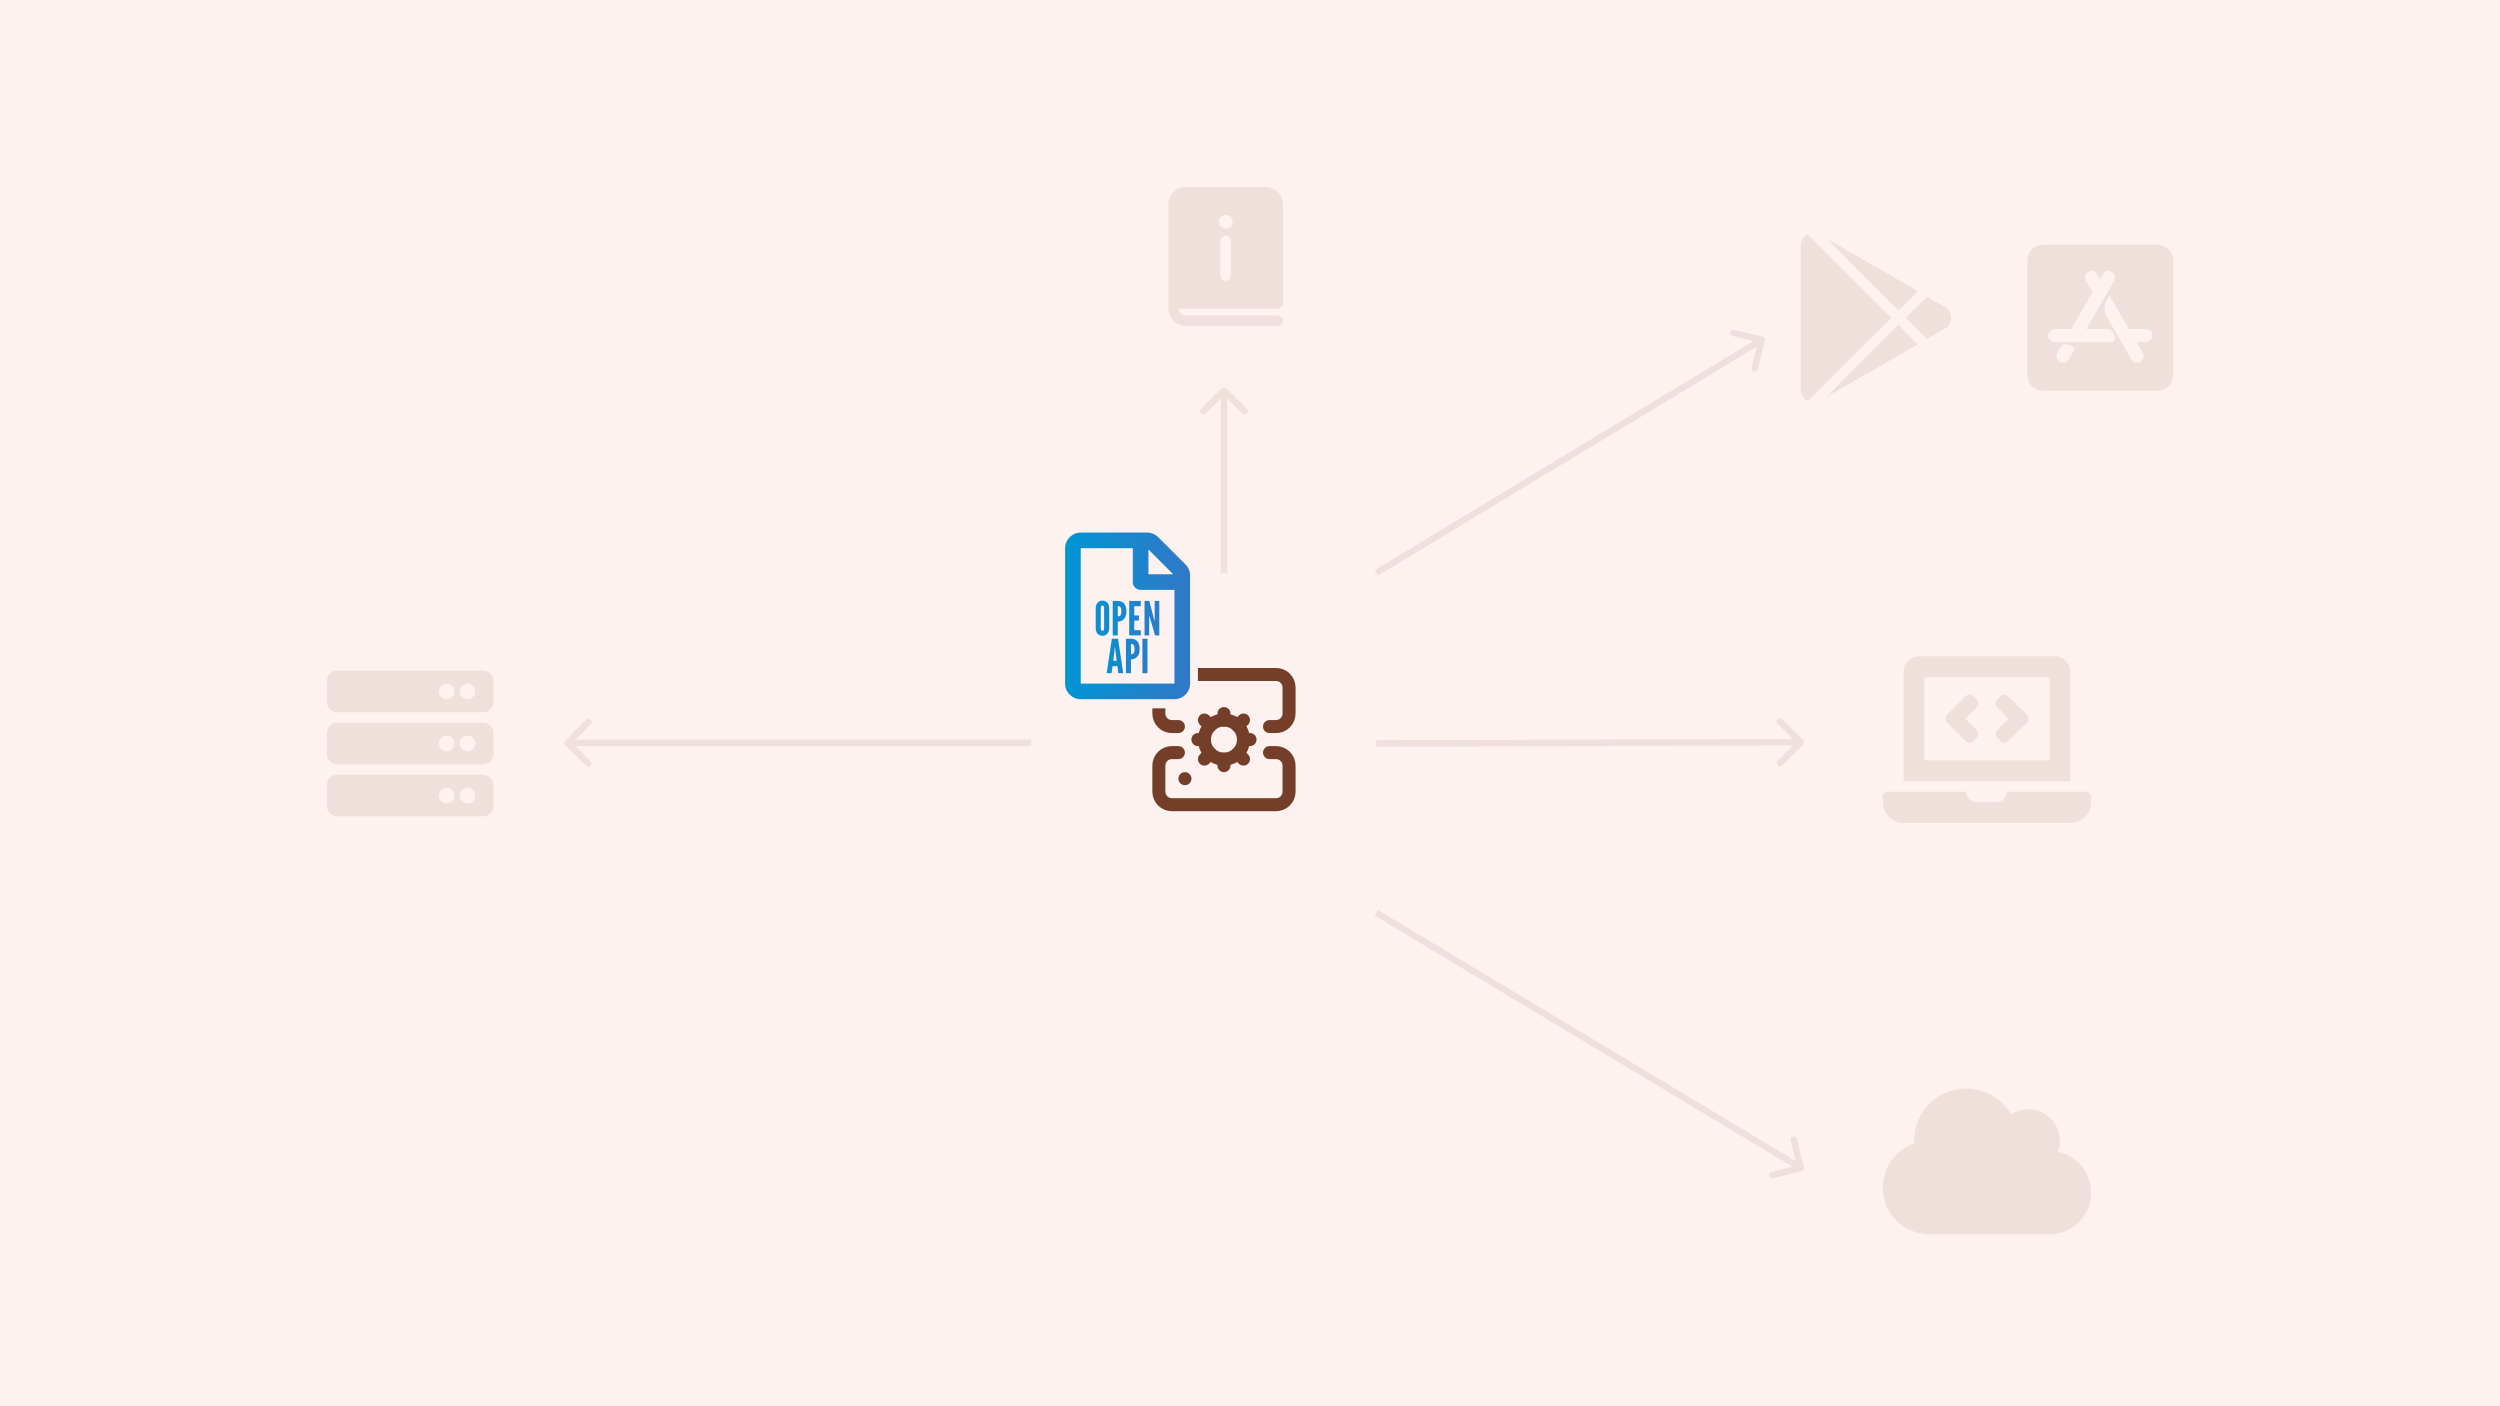 <svg width="1920" height="1080" viewBox="0 0 1920 1080" fill="none" xmlns="http://www.w3.org/2000/svg">
<rect width="1920" height="1080" fill="#FDF2EF"/>
<path d="M905 558H900C897.348 558 894.804 556.946 892.929 555.071C891.054 553.196 890 550.652 890 548V528C890 525.348 891.054 522.804 892.929 520.929C894.804 519.054 897.348 518 900 518H980C982.652 518 985.196 519.054 987.071 520.929C988.946 522.804 990 525.348 990 528V548C990 550.652 988.946 553.196 987.071 555.071C985.196 556.946 982.652 558 980 558H975M905 578H900C897.348 578 894.804 579.054 892.929 580.929C891.054 582.804 890 585.348 890 588V608C890 610.652 891.054 613.196 892.929 615.071C894.804 616.946 897.348 618 900 618H980C982.652 618 985.196 616.946 987.071 615.071C988.946 613.196 990 610.652 990 608V588C990 585.348 988.946 582.804 987.071 580.929C985.196 579.054 982.652 578 980 578H975M910 538H910.05M910 598H910.05" stroke="#743E29" stroke-width="10" stroke-linecap="round" stroke-linejoin="round"/>
<path d="M940 583C948.284 583 955 576.284 955 568C955 559.716 948.284 553 940 553C931.716 553 925 559.716 925 568C925 576.284 931.716 583 940 583Z" stroke="#743E29" stroke-width="10" stroke-linecap="round" stroke-linejoin="round"/>
<path d="M940 548V553M940 583V588M960 568H955M925 568H920M955 553L950.6 557.4M929.4 578.6L925 583M955 583L950.6 578.6M929.4 557.4L925 553" stroke="#743E29" stroke-width="10" stroke-linecap="round" stroke-linejoin="round"/>
<rect x="805" y="410" width="115" height="134" fill="#FDF2EF"/>
<path d="M910.457 433.495L889.486 412.524C887.236 410.275 884.187 409 881.013 409H829.998C823.374 409.025 818 414.399 818 421.023V525.002C818 531.626 823.374 537 829.998 537H901.984C908.607 537 913.981 531.626 913.981 525.002V441.994C913.981 438.819 912.707 435.745 910.457 433.495ZM901.009 441.019H881.988V421.997L901.009 441.019ZM829.998 525.002V421.023H869.99V447.018C869.99 450.342 872.664 453.016 875.989 453.016H901.984V525.002H829.998Z" fill="url(#paint0_linear_201_146)"/>
<path d="M846.674 488.288C845.594 488.288 844.664 488.036 843.884 487.532C843.116 487.028 842.522 486.344 842.102 485.48C841.694 484.616 841.49 483.644 841.49 482.564V466.976C841.49 465.884 841.694 464.912 842.102 464.06C842.522 463.196 843.116 462.512 843.884 462.008C844.664 461.504 845.594 461.252 846.674 461.252C847.754 461.252 848.678 461.504 849.446 462.008C850.226 462.512 850.82 463.196 851.228 464.06C851.648 464.924 851.858 465.896 851.858 466.976V482.564C851.858 483.644 851.648 484.616 851.228 485.48C850.82 486.344 850.226 487.028 849.446 487.532C848.678 488.036 847.754 488.288 846.674 488.288ZM846.674 484.508C847.154 484.508 847.49 484.31 847.682 483.914C847.874 483.506 847.97 483.056 847.97 482.564V466.976C847.97 466.484 847.868 466.04 847.664 465.644C847.46 465.236 847.13 465.032 846.674 465.032C846.23 465.032 845.9 465.236 845.684 465.644C845.48 466.04 845.378 466.484 845.378 466.976V482.564C845.378 483.056 845.48 483.506 845.684 483.914C845.888 484.31 846.218 484.508 846.674 484.508ZM854.573 488V461.54H858.461C859.937 461.54 861.167 461.864 862.151 462.512C863.147 463.16 863.891 464.078 864.383 465.266C864.875 466.454 865.121 467.852 865.121 469.46C865.121 471.068 864.863 472.454 864.347 473.618C863.831 474.782 863.075 475.694 862.079 476.354C861.095 477.002 859.889 477.356 858.461 477.416V488H854.573ZM858.461 473.456C859.145 473.456 859.685 473.324 860.081 473.06C860.477 472.784 860.759 472.352 860.927 471.764C861.107 471.176 861.197 470.42 861.197 469.496C861.197 468.56 861.107 467.798 860.927 467.21C860.759 466.622 860.471 466.19 860.063 465.914C859.667 465.638 859.133 465.5 858.461 465.5V473.456ZM867.229 488V461.54H876.121V465.536H871.117V472.664H874.717V476.552H871.117V484.004H876.121V488H867.229ZM879.006 488V461.54H882.642L886.242 475.328L886.566 476.552H886.782V461.54H890.346V488H887.07L883.11 474.212L882.786 472.988H882.57V488H879.006Z" fill="url(#paint1_linear_201_146)"/>
<path d="M849.913 517L853.909 490.54H858.661L862.657 517H858.877L858.157 511.6H854.413L853.693 517H849.913ZM854.953 507.496H857.617L856.501 498.604L856.393 497.2H856.177L856.069 498.604L854.953 507.496ZM864.715 517V490.54H868.603C870.079 490.54 871.309 490.864 872.293 491.512C873.289 492.16 874.033 493.078 874.525 494.266C875.017 495.454 875.263 496.852 875.263 498.46C875.263 500.068 875.005 501.454 874.489 502.618C873.973 503.782 873.217 504.694 872.221 505.354C871.237 506.002 870.031 506.356 868.603 506.416V517H864.715ZM868.603 502.456C869.287 502.456 869.827 502.324 870.223 502.06C870.619 501.784 870.901 501.352 871.069 500.764C871.249 500.176 871.339 499.42 871.339 498.496C871.339 497.56 871.249 496.798 871.069 496.21C870.901 495.622 870.613 495.19 870.205 494.914C869.809 494.638 869.275 494.5 868.603 494.5V502.456ZM877.372 517V490.54H881.26V517H877.372Z" fill="url(#paint2_linear_201_146)"/>
<g opacity="0.1">
<path d="M371 547H259C254.582 547 251 543.418 251 539V523C251 518.582 254.582 515 259 515H371C375.418 515 379 518.582 379 523V539C379 543.418 375.418 547 371 547ZM359 525C355.686 525 353 527.686 353 531C353 534.314 355.686 537 359 537C362.314 537 365 534.314 365 531C365 527.686 362.314 525 359 525ZM343 525C339.686 525 337 527.686 337 531C337 534.314 339.686 537 343 537C346.314 537 349 534.314 349 531C349 527.686 346.314 525 343 525ZM371 587H259C254.582 587 251 583.418 251 579V563C251 558.582 254.582 555 259 555H371C375.418 555 379 558.582 379 563V579C379 583.418 375.418 587 371 587ZM359 565C355.686 565 353 567.686 353 571C353 574.314 355.686 577 359 577C362.314 577 365 574.314 365 571C365 567.686 362.314 565 359 565ZM343 565C339.686 565 337 567.686 337 571C337 574.314 339.686 577 343 577C346.314 577 349 574.314 349 571C349 567.686 346.314 565 343 565ZM371 627H259C254.582 627 251 623.418 251 619V603C251 598.582 254.582 595 259 595H371C375.418 595 379 598.582 379 603V619C379 623.418 375.418 627 371 627ZM359 605C355.686 605 353 607.686 353 611C353 614.314 355.686 617 359 617C362.314 617 365 614.314 365 611C365 607.686 362.314 605 359 605ZM343 605C339.686 605 337 607.686 337 611C337 614.314 339.686 617 343 617C346.314 617 349 614.314 349 611C349 607.686 346.314 605 343 605Z" fill="#743E29"/>
<path d="M434.232 568.732C433.255 569.709 433.255 571.291 434.232 572.268L450.142 588.178C451.118 589.154 452.701 589.154 453.677 588.178C454.654 587.201 454.654 585.618 453.677 584.642L439.535 570.5L453.677 556.358C454.654 555.382 454.654 553.799 453.677 552.822C452.701 551.846 451.118 551.846 450.142 552.822L434.232 568.732ZM792.001 568L436 568L436 573L792.001 573L792.001 568Z" fill="#743E29"/>
</g>
<g opacity="0.1">
<path d="M941.768 298.232C940.791 297.256 939.209 297.256 938.232 298.232L922.322 314.142C921.346 315.118 921.346 316.701 922.322 317.678C923.299 318.654 924.882 318.654 925.858 317.678L940 303.536L954.142 317.678C955.118 318.654 956.701 318.654 957.678 317.678C958.654 316.701 958.654 315.118 957.678 314.142L941.768 298.232ZM942.5 440L942.5 300L937.5 300L937.5 440L942.5 440Z" fill="#743E29"/>
<path d="M897.333 157C897.333 153.464 898.738 150.072 901.238 147.572C903.739 145.071 907.13 143.667 910.666 143.667H972C973.751 143.667 975.484 144.011 977.102 144.681C978.72 145.352 980.19 146.334 981.428 147.572C982.666 148.81 983.648 150.28 984.318 151.897C984.988 153.515 985.333 155.249 985.333 157V233C985.333 234.061 984.912 235.078 984.161 235.828C983.411 236.578 982.394 237 981.333 237H905.333C905.333 238.414 905.895 239.771 906.895 240.771C907.895 241.771 909.252 242.333 910.666 242.333H981.333C982.394 242.333 983.411 242.755 984.161 243.505C984.912 244.255 985.333 245.272 985.333 246.333C985.333 247.394 984.912 248.411 984.161 249.162C983.411 249.912 982.394 250.333 981.333 250.333H910.666C907.13 250.333 903.739 248.928 901.238 246.428C898.738 243.927 897.333 240.536 897.333 237V157ZM941.333 175.667C942.747 175.667 944.104 175.105 945.104 174.104C946.104 173.104 946.666 171.748 946.666 170.333C946.666 168.919 946.104 167.562 945.104 166.562C944.104 165.562 942.747 165 941.333 165C939.919 165 938.562 165.562 937.562 166.562C936.562 167.562 936 168.919 936 170.333C936 171.748 936.562 173.104 937.562 174.104C938.562 175.105 939.919 175.667 941.333 175.667V175.667ZM937.333 185V211.667C937.333 212.727 937.754 213.745 938.505 214.495C939.255 215.245 940.272 215.667 941.333 215.667C942.394 215.667 943.411 215.245 944.161 214.495C944.912 213.745 945.333 212.727 945.333 211.667V185C945.333 183.939 944.912 182.922 944.161 182.171C943.411 181.421 942.394 181 941.333 181C940.272 181 939.255 181.421 938.505 182.171C937.754 182.922 937.333 183.939 937.333 185Z" fill="#743E29"/>
</g>
<g opacity="0.1">
<path d="M1657 188H1569C1562.38 188 1557 193.375 1557 200V288C1557 294.625 1562.38 300 1569 300H1657C1663.62 300 1669 294.625 1669 288V200C1669 193.375 1663.62 188 1657 188ZM1588.75 276.125C1587.38 278.525 1584.3 279.325 1581.92 277.95C1579.52 276.575 1578.73 273.5 1580.1 271.125L1583.67 264.95C1587.7 263.725 1591 264.675 1593.58 267.8L1588.75 276.125ZM1623.47 262.65H1578C1575.25 262.65 1573 260.4 1573 257.65C1573 254.9 1575.25 252.65 1578 252.65H1590.75L1607.1 224.35L1601.97 215.5C1600.6 213.1 1601.42 210.05 1603.8 208.675C1606.2 207.3 1609.25 208.125 1610.62 210.5L1612.85 214.35L1615.08 210.5C1616.45 208.1 1619.53 207.3 1621.9 208.675C1624.3 210.05 1625.1 213.125 1623.72 215.5L1602.28 252.65H1617.8C1622.85 252.65 1625.67 258.575 1623.47 262.65V262.65ZM1648 262.65H1640.75L1645.65 271.125C1647.03 273.525 1646.2 276.575 1643.82 277.95C1641.42 279.325 1638.38 278.5 1637 276.125C1628.77 261.9 1622.62 251.2 1618.5 244.1C1614.32 236.85 1617.3 229.6 1620.28 227.15C1623.55 232.825 1628.45 241.325 1635 252.65H1648C1650.75 252.65 1653 254.9 1653 257.65C1653 260.425 1650.75 262.65 1648 262.65V262.65Z" fill="#743E29"/>
<path d="M1509.76 569.412C1511.32 570.975 1513.85 570.975 1515.42 569.412L1518.24 566.585C1519.81 565.022 1519.81 562.49 1518.24 560.928L1509.31 552L1518.24 543.07C1519.8 541.507 1519.8 538.975 1518.24 537.412L1515.41 534.585C1513.85 533.022 1511.32 533.022 1509.76 534.585L1495.17 549.17C1493.61 550.732 1493.61 553.265 1495.17 554.827L1509.76 569.412V569.412ZM1533.76 566.588L1536.59 569.415C1538.15 570.978 1540.68 570.978 1542.25 569.415L1556.83 554.83C1558.39 553.268 1558.39 550.735 1556.83 549.173L1542.25 534.587C1540.68 533.025 1538.15 533.025 1536.59 534.587L1533.76 537.415C1532.2 538.978 1532.2 541.51 1533.76 543.072L1542.69 552L1533.76 560.93C1532.2 562.493 1532.2 565.025 1533.76 566.588V566.588ZM1602 608H1541.39C1541.2 612.952 1537.71 616 1533.2 616H1518C1513.33 616 1509.74 611.632 1509.81 608H1450C1447.8 608 1446 609.8 1446 612V616C1446 624.8 1453.2 632 1462 632H1590C1598.8 632 1606 624.8 1606 616V612C1606 609.8 1604.2 608 1602 608ZM1590 516C1590 509.4 1584.6 504 1578 504H1474C1467.4 504 1462 509.4 1462 516V600H1590V516ZM1574 584H1478V520H1574V584Z" fill="#743E29"/>
<path d="M1580.4 884.65C1581.42 881.975 1582 879.05 1582 876C1582 862.75 1571.25 852 1558 852C1553.07 852 1548.48 853.5 1544.68 856.05C1537.75 844.05 1524.82 836 1510 836C1487.9 836 1470 853.9 1470 876C1470 876.675 1470.02 877.35 1470.05 878.025C1456.05 882.95 1446 896.3 1446 912C1446 931.875 1462.12 948 1482 948H1574C1591.67 948 1606 933.675 1606 916C1606 900.525 1595 887.6 1580.4 884.65Z" fill="#743E29"/>
<path d="M1458 238.575L1402.82 183.25L1473.02 223.55L1458 238.575V238.575ZM1388.42 180C1385.18 181.7 1383 184.8 1383 188.825V299.15C1383 303.175 1385.18 306.275 1388.42 307.975L1452.58 243.975L1388.42 180ZM1494.72 236.4L1480 227.875L1463.57 244L1480 260.125L1495.02 251.6C1499.52 248.025 1499.52 239.975 1494.72 236.4V236.4ZM1402.82 304.75L1473.02 264.45L1458 249.425L1402.82 304.75Z" fill="#743E29"/>
<path d="M1355.43 261.598C1355.76 260.257 1354.94 258.903 1353.6 258.573L1331.75 253.191C1330.41 252.861 1329.06 253.68 1328.73 255.021C1328.4 256.361 1329.21 257.716 1330.56 258.046L1349.97 262.83L1345.19 282.249C1344.86 283.59 1345.68 284.944 1347.02 285.274C1348.36 285.605 1349.72 284.786 1350.05 283.445L1355.43 261.598ZM1058.29 442.139L1354.29 263.139L1351.71 258.861L1055.71 437.861L1058.29 442.139Z" fill="#743E29"/>
<path d="M1384.77 571.762C1385.75 570.783 1385.74 569.2 1384.76 568.227L1368.8 552.366C1367.82 551.392 1366.24 551.397 1365.27 552.377C1364.29 553.356 1364.3 554.939 1365.28 555.912L1379.46 570.011L1365.37 584.196C1364.39 585.176 1364.4 586.759 1365.38 587.732C1366.36 588.705 1367.94 588.7 1368.91 587.721L1384.77 571.762ZM1057.01 573.5L1383.01 572.5L1382.99 567.5L1056.99 568.5L1057.01 573.5Z" fill="#743E29"/>
<path d="M1383.6 899.426C1384.94 899.092 1385.76 897.736 1385.43 896.396L1379.99 874.563C1379.65 873.223 1378.3 872.407 1376.96 872.741C1375.62 873.075 1374.8 874.431 1375.14 875.771L1379.97 895.178L1360.56 900.011C1359.22 900.345 1358.41 901.702 1358.74 903.042C1359.07 904.381 1360.43 905.197 1361.77 904.863L1383.6 899.426ZM1055.71 703.143L1381.71 899.143L1384.29 894.857L1058.29 698.857L1055.71 703.143Z" fill="#743E29"/>
</g>
<defs>
<linearGradient id="paint0_linear_201_146" x1="818" y1="473" x2="913.981" y2="473" gradientUnits="userSpaceOnUse">
<stop stop-color="#0095D5"/>
<stop offset="1" stop-color="#3178C6"/>
</linearGradient>
<linearGradient id="paint1_linear_201_146" x1="829" y1="475" x2="903" y2="475" gradientUnits="userSpaceOnUse">
<stop stop-color="#0095D5"/>
<stop offset="1" stop-color="#3178C6"/>
</linearGradient>
<linearGradient id="paint2_linear_201_146" x1="842" y1="504" x2="890" y2="504" gradientUnits="userSpaceOnUse">
<stop stop-color="#0095D5"/>
<stop offset="1" stop-color="#3178C6"/>
</linearGradient>
</defs>
</svg>
